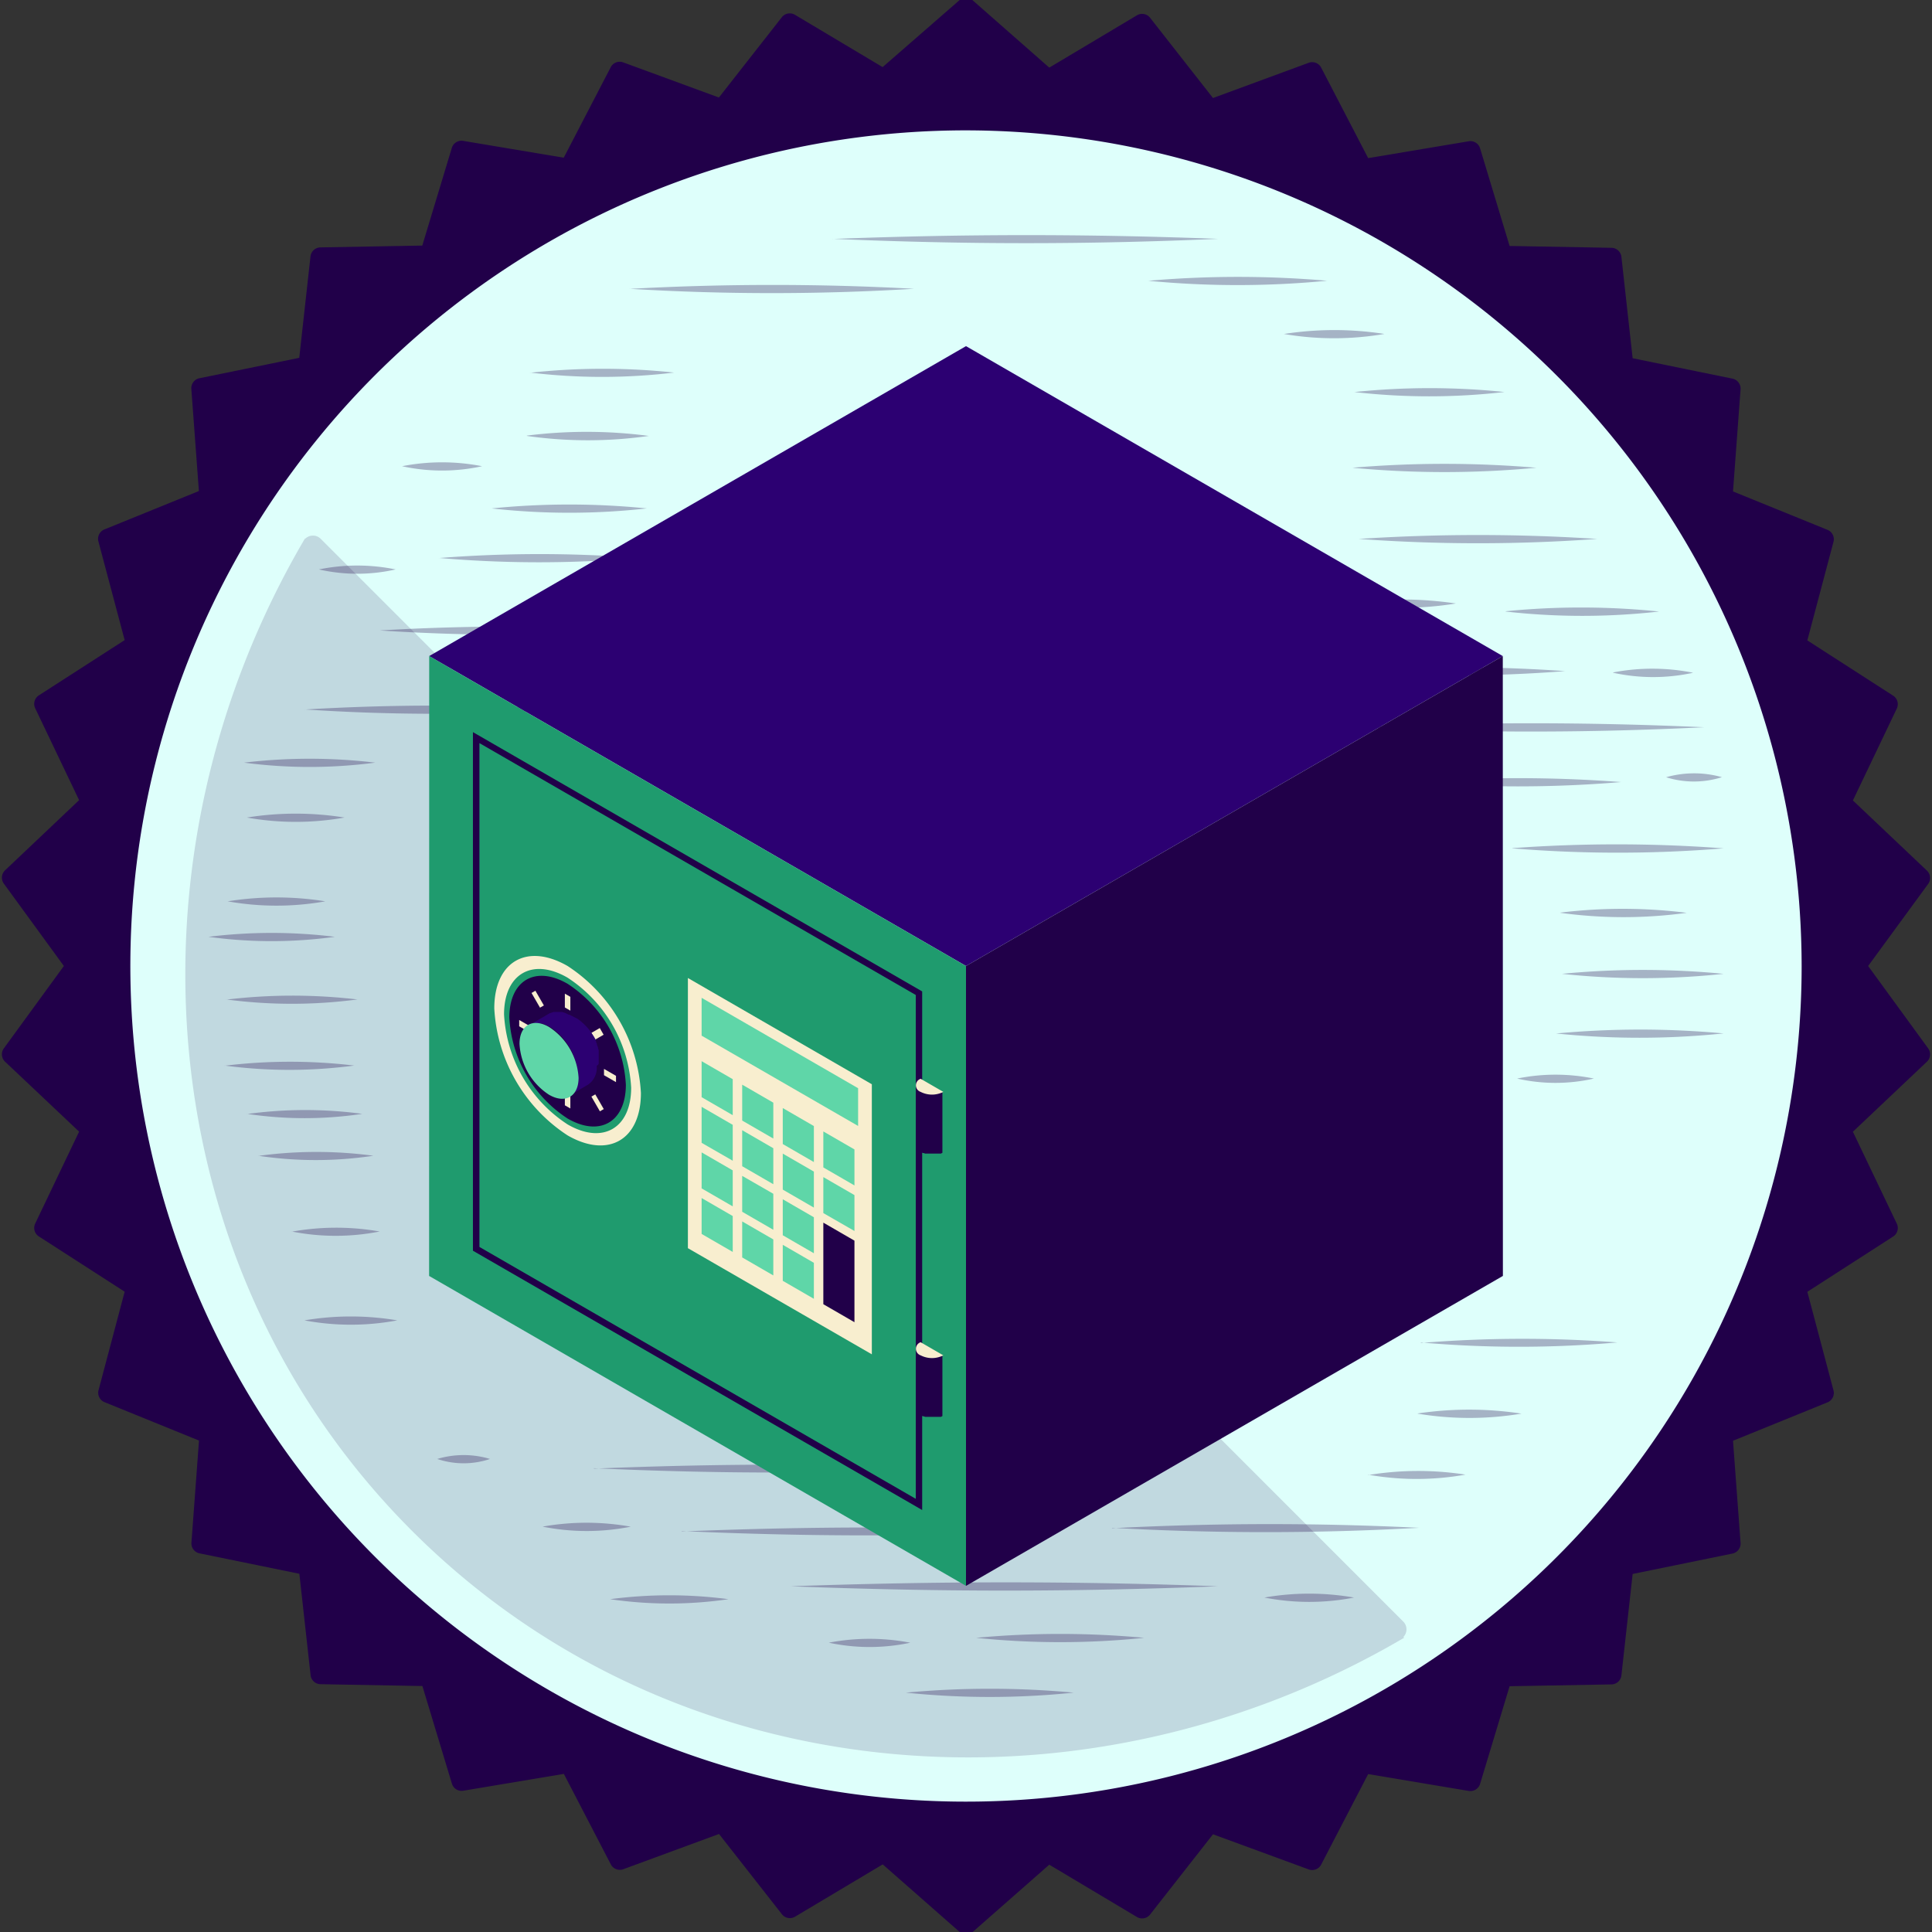<svg id="Layer_1" data-name="Layer 1" xmlns="http://www.w3.org/2000/svg" viewBox="0 0 190 190"><rect x="0" y="0" width="190" height="190" fill="#333333" stroke="none"/><defs><style>.cls-1{fill:#fff1cc;}.cls-2,.cls-4,.cls-5{fill:#210049;}.cls-3{fill:#defffb;}.cls-4{opacity:0.15;}.cls-5{opacity:0.3;}.cls-6{fill:#2c0072;}.cls-7{fill:#1f9b6e;}.cls-8{isolation:isolate;}.cls-9{fill:#f8eecf;}.cls-10{fill:#c1c4cc;}.cls-11{fill:#5fd6a8;}</style></defs><title>Medals</title><polygon class="cls-1" points="182.43 95 188.76 86.31 180.95 78.93 185.58 69.23 176.54 63.41 179.3 53.02 169.34 48.97 170.14 38.26 159.61 36.1 158.43 25.42 147.68 25.23 144.57 14.94 133.97 16.72 129.02 7.18 118.93 10.89 112.3 2.44 103.07 7.94 95 0.85 86.93 7.94 77.7 2.44 71.06 10.89 60.98 7.18 56.02 16.72 45.43 14.94 42.31 25.23 31.57 25.42 30.39 36.1 19.86 38.26 20.66 48.98 10.7 53.02 13.46 63.41 4.42 69.23 9.05 78.93 1.24 86.31 7.58 95 1.24 103.69 9.05 111.07 4.42 120.77 13.46 126.59 10.7 136.98 20.66 141.03 19.86 151.74 30.39 153.9 31.57 164.58 42.32 164.77 45.43 175.06 56.03 173.28 60.98 182.82 71.07 179.11 77.7 187.56 86.93 182.06 95 189.15 103.07 182.06 112.3 187.56 118.94 179.11 129.02 182.82 133.98 173.28 144.57 175.06 147.69 164.77 158.43 164.58 159.61 153.9 170.14 151.74 169.34 141.03 179.3 136.98 176.54 126.59 185.58 120.77 180.95 111.07 188.76 103.69 182.43 95"/><path class="cls-2" d="M95,190.2a1,1,0,0,1-.69-.26l-7.5-6.59-8.58,5.12a1,1,0,0,1-1.36-.25l-6.16-7.86-9.37,3.45a1,1,0,0,1-1.29-.5l-4.6-8.86-9.85,1.65a1,1,0,0,1-1.17-.73l-2.89-9.56-10-.18a1,1,0,0,1-1-.93l-1.1-9.93-9.78-2a1,1,0,0,1-.83-1.1l.74-10-9.25-3.76a1,1,0,0,1-.62-1.23l2.56-9.65-8.4-5.41a1,1,0,0,1-.38-1.33l4.3-9L.53,104.44a1,1,0,0,1-.13-1.37L6.28,95,.4,86.93a1,1,0,0,1,.13-1.37l7.25-6.87-4.3-9a1,1,0,0,1,.38-1.33l8.4-5.41L9.69,53.29a1,1,0,0,1,.62-1.24l9.25-3.76-.74-10a1,1,0,0,1,.83-1.1l9.78-2,1.1-9.93a1,1,0,0,1,1-.93l10-.18,2.89-9.56a1,1,0,0,1,1.17-.73l9.85,1.65,4.6-8.86a1,1,0,0,1,1.29-.5l9.37,3.44,6.16-7.86a1,1,0,0,1,1.36-.25l8.58,5.12L94.31.06a1,1,0,0,1,1.38,0l7.5,6.59,8.58-5.12a1,1,0,0,1,1.36.25l6.16,7.86,9.37-3.45a1,1,0,0,1,1.29.5l4.6,8.86,9.85-1.65a1,1,0,0,1,1.17.73l2.89,9.56,10,.18a1,1,0,0,1,1,.93l1.1,9.93,9.78,2a1,1,0,0,1,.83,1.1l-.74,10,9.25,3.76a1,1,0,0,1,.62,1.24l-2.56,9.65,8.4,5.41a1,1,0,0,1,.38,1.33l-4.3,9,7.25,6.87a1,1,0,0,1,.13,1.37L183.72,95l5.88,8.07a1,1,0,0,1-.13,1.37l-7.25,6.86,4.3,9a1,1,0,0,1-.38,1.33l-8.4,5.41,2.56,9.65a1,1,0,0,1-.62,1.24l-9.25,3.76.74,10a1,1,0,0,1-.83,1.1l-9.78,2-1.1,9.93a1,1,0,0,1-1,.93l-10,.18-2.89,9.56a1,1,0,0,1-1.17.73l-9.85-1.65-4.6,8.86a1,1,0,0,1-1.29.5l-9.37-3.44-6.16,7.86a1,1,0,0,1-1.36.25l-8.58-5.12-7.5,6.59A1,1,0,0,1,95,190.2Z"/><path class="cls-3" d="M95,12.82A82.18,82.18,0,1,0,177.18,95,82.28,82.28,0,0,0,95,12.82Z"/><path class="cls-4" d="M138,161a1.08,1.08,0,0,0,0-1.53L31.55,53A1.08,1.08,0,0,0,30,53L30,52.94c-18.56,31.57-15.27,71.81,10.51,97.6s66,29.07,97.6,10.51Z"/><path class="cls-5" d="M99.64,139a191.07,191.07,0,0,1-25.48,0A212,212,0,0,1,99.64,139ZM78.4,135.39a41.13,41.13,0,0,0,11.8,0A45.66,45.66,0,0,0,78.4,135.39Zm-20,9c12.33.56,23.53.57,35.87,0C82.07,143.91,70.8,143.92,58.42,144.43Zm39-.16a13.66,13.66,0,0,0,6.77,0A15.13,15.13,0,0,0,97.44,144.27Zm-30.37,6.34c12.55.56,23.95.57,36.5,0C91.14,150.09,79.67,150.1,67.07,150.61Zm42.32-.32a268.53,268.53,0,0,0,30.21,0A298,298,0,0,0,109.4,150.29Zm25.17-5.23a27.28,27.28,0,0,0,9.6,0A30.26,30.26,0,0,0,134.57,145.06Zm5.19-13a110.27,110.27,0,0,0,19.35,0A122.4,122.4,0,0,0,139.76,132.07Zm-.31,7a31,31,0,0,0,10.23,0A34.34,34.34,0,0,0,139.45,139ZM43,143.48a8.14,8.14,0,0,0,5.19,0A9,9,0,0,0,43,143.48Zm10.38,6.66a22.23,22.23,0,0,0,8.65,0A24.62,24.62,0,0,0,53.38,150.13ZM29.94,129.85a24.68,24.68,0,0,0,9.13,0A27.37,27.37,0,0,0,29.94,129.85ZM77.77,156c14.44.56,27.56.57,42,0C105.46,155.48,92.27,155.49,77.77,156ZM96,161.07a80.41,80.41,0,0,0,16.52,0A89.31,89.31,0,0,0,96,161.07Zm-14.48.48a19.13,19.13,0,0,0,8,0A21.21,21.21,0,0,0,81.55,161.54Zm7.55,4.91a80.46,80.46,0,0,0,16.52,0A89.23,89.23,0,0,0,89.1,166.46ZM60,157.27a40,40,0,0,0,11.64,0A44.44,44.44,0,0,0,60,157.27Zm64.35-.16a23,23,0,0,0,8.81,0A25.52,25.52,0,0,0,124.34,157.11Zm-95.66-36a22.23,22.23,0,0,0,8.65,0A24.63,24.63,0,0,0,28.68,121.13Zm-3.3-7.45a38,38,0,0,0,11.33,0A42.07,42.07,0,0,0,25.38,113.68Zm-1.1-4.12a38,38,0,0,0,11.33,0A42.07,42.07,0,0,0,24.28,109.56Zm-2.2-4.75a48,48,0,0,0,12.74,0A53.19,53.19,0,0,0,22.07,104.81Zm.16-6.5a49.13,49.13,0,0,0,12.9,0A54.52,54.52,0,0,0,22.23,98.31ZM20.5,92.13a45.63,45.63,0,0,0,12.43,0A50.62,50.62,0,0,0,20.5,92.13Zm1.89-3.49a27.29,27.29,0,0,0,9.6,0A30.27,30.27,0,0,0,22.39,88.64Zm1.89-8.24a27.29,27.29,0,0,0,9.6,0A30.25,30.25,0,0,0,24.28,80.4ZM24,75a49.13,49.13,0,0,0,12.9,0A54.51,54.51,0,0,0,24,75Zm6-5.23a193.55,193.55,0,0,0,25.65,0A215,215,0,0,0,29.94,69.78Zm28.48-1.43a18.41,18.41,0,0,0,7.87,0A20.39,20.39,0,0,0,58.42,68.35ZM37.34,62a200.67,200.67,0,0,0,26.12,0A222.93,222.93,0,0,0,37.34,62Zm5.82-7.13a113.81,113.81,0,0,0,19.67,0A126.49,126.49,0,0,0,43.16,54.88ZM48.35,50a68.66,68.66,0,0,0,15.26,0A76.24,76.24,0,0,0,48.35,50Zm3.46-7.13a42.25,42.25,0,0,0,12,0A46.85,46.85,0,0,0,51.81,42.84ZM31.36,56a17,17,0,0,0,7.55,0A18.82,18.82,0,0,0,31.36,56ZM133.47,71.52c11.74.56,22.4.57,34.14,0C156,71,145.25,71,133.47,71.52Zm5.66,5.39a121.31,121.31,0,0,0,20.3,0A134.67,134.67,0,0,0,139.13,76.91Zm24.7-.48a9.12,9.12,0,0,0,5.51,0A10.09,10.09,0,0,0,163.84,76.44Zm-15.1,7a127,127,0,0,0,20.77,0A141,141,0,0,0,148.73,83.41Zm4.72,6.34a45.63,45.63,0,0,0,12.43,0A50.62,50.62,0,0,0,153.45,89.75Zm.16,6a74.42,74.42,0,0,0,15.89,0A82.59,82.59,0,0,0,153.61,95.77Zm-.63,5.86a80.37,80.37,0,0,0,16.52,0A89.31,89.31,0,0,0,153,101.64Zm-3.78,4.44a17,17,0,0,0,7.55,0A18.81,18.81,0,0,0,149.2,106.07ZM132.05,66a140.84,140.84,0,0,0,21.87,0A156.31,156.31,0,0,0,132.05,66Zm26.59.16a18.4,18.4,0,0,0,7.87,0A20.39,20.39,0,0,0,158.64,66.13Zm-26-6.81a32.88,32.88,0,0,0,10.54,0A36.47,36.47,0,0,0,132.68,59.32Zm15.42.79a67.26,67.26,0,0,0,15.1,0A74.66,74.66,0,0,0,148.1,60.11ZM133.63,53a161.81,161.81,0,0,0,23.44,0A179.48,179.48,0,0,0,133.63,53ZM133,46a96.42,96.42,0,0,0,18.09,0A107.06,107.06,0,0,0,133,46Zm.16-7.45a64.45,64.45,0,0,0,14.79,0A71.61,71.61,0,0,0,133.15,38.56Zm-6.92-5.71a29.09,29.09,0,0,0,9.91,0A32.26,32.26,0,0,0,126.23,32.85Zm-74.11,3.8a59.17,59.17,0,0,0,14.16,0A65.6,65.6,0,0,0,52.12,36.66Zm9.76-8.24a230.7,230.7,0,0,0,28,0A256.13,256.13,0,0,0,61.88,28.41Zm20-4.91c13,.56,24.87.57,37.92,0C106.86,23,94.95,23,81.86,23.5Zm31,4.12a91.52,91.52,0,0,0,17.62,0A101.52,101.52,0,0,0,112.86,27.62ZM39.54,45.85a18.41,18.41,0,0,0,7.87,0A20.39,20.39,0,0,0,39.54,45.85Z"/><polygon class="cls-6" points="42.21 64.52 95 95 147.79 64.52 95 34.04 42.21 64.52"/><polygon class="cls-7" points="42.21 64.52 42.2 125.48 95 155.96 95 95 42.21 64.52"/><path class="cls-2" d="M90.69,148.5,46.51,123V72l44.18,25.5ZM47.15,122.63,90.06,147.4V97.85L47.15,73.08Z"/><polygon class="cls-2" points="95 95 95 155.96 147.8 125.48 147.79 64.52 95 95"/><g class="cls-8"><path class="cls-2" d="M92.63,107.45l0,0-.12,0,0,0-.08,0-.06,0-.09,0h-.06l-.18,0H91.1l-.1,0H91l-.17-.06-.08,0,0,0-.12-.06a1.08,1.08,0,0,1-.35-.3.6.6,0,0,1-.12-.35l0,6a.79.79,0,0,0,.47.65l.12.06,0,0,.07,0h0l.17.06H91l.1,0h.84l.18,0h.06l.09,0,.06,0,.08,0h0l.12,0,0,0,.15-.08,0-6Z"/><path class="cls-9" d="M90.54,106.09a.68.68,0,0,0,0,1.29,2.45,2.45,0,0,0,2.23,0Z"/></g><g class="cls-8"><path class="cls-2" d="M92.63,133.34l0,0-.12,0,0,0-.08,0-.06,0-.09,0h-.06l-.18,0H91.1l-.1,0H91l-.17-.06-.08,0,0,0-.12-.06a1.08,1.08,0,0,1-.35-.3.6.6,0,0,1-.12-.35l0,6a.79.79,0,0,0,.47.65l.12.06,0,0,.07,0h0l.17.06H91l.1,0h.84l.18,0h.06l.09,0,.06,0,.08,0h0l.12,0,0,0,.15-.08,0-6Z"/><path class="cls-9" d="M90.54,132a.68.68,0,0,0,0,1.29,2.45,2.45,0,0,0,2.23,0Z"/></g><path class="cls-9" d="M55.82,95c-4-2.3-7.21-.44-7.21,4.17a15.94,15.94,0,0,0,7.21,12.49c4,2.3,7.21.44,7.21-4.17A15.94,15.94,0,0,0,55.82,95Z"/><path class="cls-7" d="M55.82,96.15c-3.45-2-6.25-.38-6.25,3.61a13.81,13.81,0,0,0,6.25,10.82c3.45,2,6.25.38,6.25-3.61A13.81,13.81,0,0,0,55.82,96.15Z"/><path class="cls-2" d="M55.82,96.75c-3.16-1.83-5.72-.35-5.73,3.31A12.65,12.65,0,0,0,55.82,110c3.16,1.83,5.72.35,5.73-3.31A12.65,12.65,0,0,0,55.82,96.75Z"/><polygon class="cls-9" points="56.09 99.39 55.55 99.08 55.55 97.72 56.09 98.03 56.09 99.39"/><rect class="cls-9" x="52.65" y="97.43" width="0.44" height="1.67" transform="translate(-42.04 39.6) rotate(-30)"/><polygon class="cls-9" points="52.24 100.99 52.24 101.61 51.06 100.93 51.06 100.31 52.24 100.99"/><rect class="cls-10" x="52.39" y="104.68" width="0.96" height="0.76" transform="translate(-45.45 40.51) rotate(-30)"/><polygon class="cls-9" points="55.55 107.34 56.09 107.65 56.09 109.01 55.55 108.7 55.55 107.34"/><rect class="cls-9" x="58.55" y="107.63" width="0.44" height="1.67" transform="translate(-46.36 43.91) rotate(-30)"/><polygon class="cls-9" points="59.4 105.74 59.4 105.12 60.58 105.8 60.58 106.42 59.4 105.74"/><rect class="cls-9" x="58.28" y="101.28" width="0.96" height="0.76" transform="translate(-42.96 43.01) rotate(-30)"/><path class="cls-6" d="M58.88,104.49v-.21c0-.09,0-.18,0-.28v-.06l0-.11,0-.17,0-.07,0-.13,0-.13,0-.05-.07-.2,0-.07v0l-.11-.28v0l0-.08-.08-.17,0-.07-.06-.11,0-.09-.07-.12-.06-.11,0,0-.11-.17-.06-.09v0l-.13-.19-.07-.11h0l-.06-.08-.19-.23,0,0-.21-.23,0,0-.16-.16,0,0-.09-.08-.17-.15-.09-.08-.18-.14-.08-.06L56,99.79l-.07,0-.23-.12h0l-.22-.09,0,0h0l-.21-.06h0l-.1,0-.12,0h-.42l-.1,0h-.08l-.17.05h0l0,0-.12.05-.06,0-2,1.17.18-.08,0,0,.2-.06h.06l.16,0h.32l.16,0,.1,0,.24.07h0l.27.11h0l.3.15.27.17.08.06.18.14.09.08.17.15.09.08.2.2,0,0,.23.26.19.23.07.09.07.11.14.21.06.09.14.22.06.11.12.22.05.11.11.24,0,.08.13.33,0,.08.09.26,0,.13.05.21,0,.17,0,.17c0,.09,0,.19,0,.28s0,.1,0,.15v.06c0,.11,0,.21,0,.31a2,2,0,0,1-.85,1.86l2-1.17a2,2,0,0,0,.85-1.86C58.89,104.7,58.88,104.59,58.88,104.49Z"/><path class="cls-11" d="M54,101c-1.6-.93-2.91-.18-2.91,1.66a6.38,6.38,0,0,0,2.9,5c1.6.93,2.91.18,2.91-1.66A6.38,6.38,0,0,0,54,101Z"/><polygon class="cls-9" points="67.65 96.18 67.65 122.75 85.74 133.19 85.74 106.63 67.65 96.18"/><polygon class="cls-11" points="69 98.13 69 101.85 84.39 110.73 84.39 107.02 69 98.13"/><polygon class="cls-11" points="69 104.36 69 107.9 72.06 109.67 72.06 106.13 69 104.36"/><polygon class="cls-11" points="72.99 106.67 72.99 110.2 76.05 111.97 76.05 108.44 72.99 106.67"/><polygon class="cls-11" points="76.98 108.97 76.98 112.51 80.04 114.28 80.04 110.74 76.98 108.97"/><polygon class="cls-11" points="80.97 111.27 80.97 114.81 84.03 116.58 84.03 113.04 80.97 111.27"/><polygon class="cls-11" points="69 108.85 69 112.39 72.06 114.15 72.06 110.62 69 108.85"/><polygon class="cls-11" points="72.99 111.15 72.99 114.69 76.05 116.46 76.05 112.92 72.99 111.15"/><polygon class="cls-11" points="76.98 113.45 76.98 116.99 80.04 118.76 80.04 115.22 76.98 113.45"/><polygon class="cls-11" points="80.97 115.76 80.97 119.3 84.03 121.06 84.03 117.53 80.97 115.76"/><polygon class="cls-11" points="69 113.33 69 116.87 72.06 118.64 72.06 115.1 69 113.33"/><polygon class="cls-11" points="72.99 115.64 72.99 119.17 76.05 120.94 76.05 117.4 72.99 115.64"/><polygon class="cls-11" points="76.98 117.94 76.98 121.48 80.04 123.25 80.04 119.71 76.98 117.94"/><polygon class="cls-11" points="69 117.82 69 121.35 72.06 123.12 72.06 119.59 69 117.82"/><polygon class="cls-11" points="72.99 120.12 72.99 123.66 76.05 125.43 76.05 121.89 72.99 120.12"/><polygon class="cls-11" points="76.98 122.42 76.98 125.96 80.04 127.73 80.04 124.19 76.98 122.42"/><polygon class="cls-2" points="80.97 120.24 80.97 122.01 80.97 123.78 80.97 128.26 84.03 130.03 84.03 125.55 84.03 123.78 84.03 122.01 80.97 120.24"/></svg>